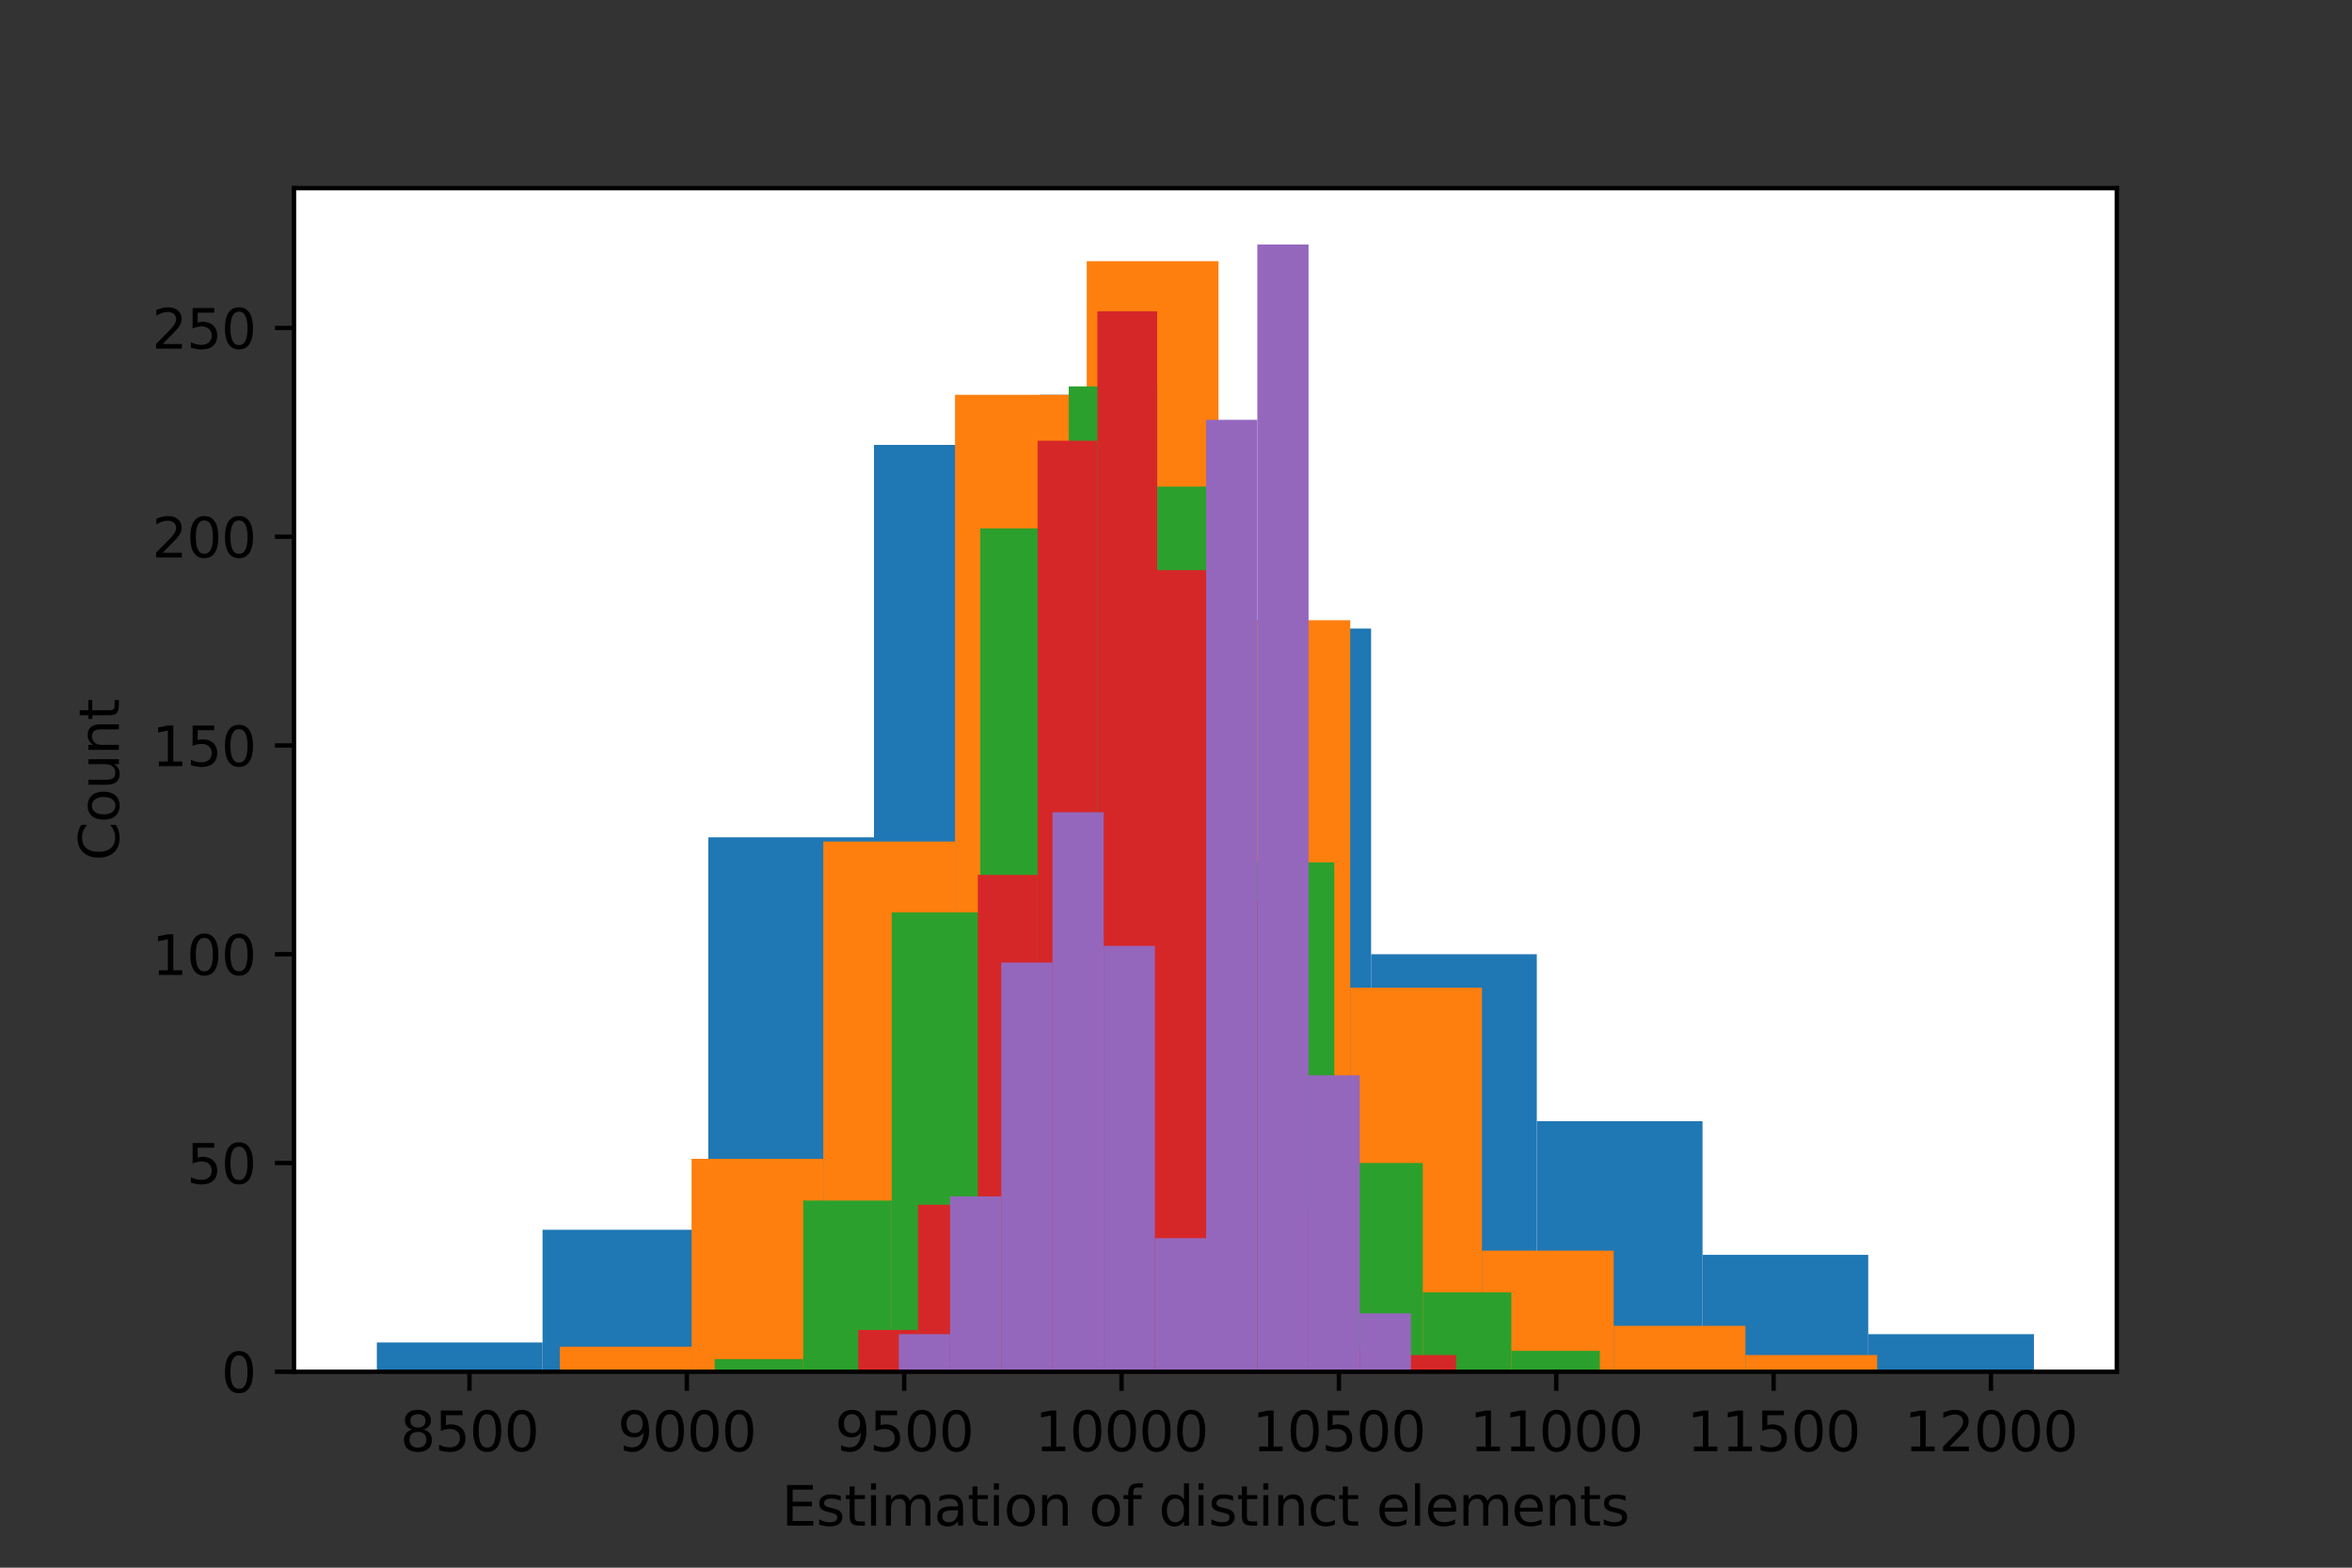 <?xml version="1.0" encoding="utf-8" standalone="no"?>
<!DOCTYPE svg PUBLIC "-//W3C//DTD SVG 1.1//EN"
  "http://www.w3.org/Graphics/SVG/1.1/DTD/svg11.dtd">
<svg height="288pt" version="1.1" viewBox="0 0 432 288" width="432pt" xmlns="http://www.w3.org/2000/svg" xmlns:xlink="http://www.w3.org/1999/xlink">
 <rect x="0" y="0" width="432" height="288" fill="#333333" stroke="none"/>
 <defs>
  <style type="text/css">*{stroke-linecap:butt;stroke-linejoin:round;}</style>
 </defs>
 <g id="figure_1">
  <g id="patch_1">
   <path d="M 0 288 
L 432 288 
L 432 0 
L 0 0 
z
" style="fill:none;"/>
  </g>
  <g id="axes_1">
   <g id="patch_2">
    <path d="M 54 252 
L 388.8 252 
L 388.8 34.56 
L 54 34.56 
z
" style="fill:#ffffff;"/>
   </g>
   <g id="patch_3">
    <path clip-path="url(#p0dc6a07c53)" d="M 69.218 252 
L 99.655 252 
L 99.655 246.631 
L 69.218 246.631 
z
" style="fill:#1f77b4;"/>
   </g>
   <g id="patch_4">
    <path clip-path="url(#p0dc6a07c53)" d="M 99.655 252 
L 130.091 252 
L 130.091 225.923 
L 99.655 225.923 
z
" style="fill:#1f77b4;"/>
   </g>
   <g id="patch_5">
    <path clip-path="url(#p0dc6a07c53)" d="M 130.091 252 
L 160.527 252 
L 160.527 153.826 
L 130.091 153.826 
z
" style="fill:#1f77b4;"/>
   </g>
   <g id="patch_6">
    <path clip-path="url(#p0dc6a07c53)" d="M 160.527 252 
L 190.964 252 
L 190.964 81.73 
L 160.527 81.73 
z
" style="fill:#1f77b4;"/>
   </g>
   <g id="patch_7">
    <path clip-path="url(#p0dc6a07c53)" d="M 190.964 252 
L 221.4 252 
L 221.4 72.526 
L 190.964 72.526 
z
" style="fill:#1f77b4;"/>
   </g>
   <g id="patch_8">
    <path clip-path="url(#p0dc6a07c53)" d="M 221.4 252 
L 251.836 252 
L 251.836 115.477 
L 221.4 115.477 
z
" style="fill:#1f77b4;"/>
   </g>
   <g id="patch_9">
    <path clip-path="url(#p0dc6a07c53)" d="M 251.836 252 
L 282.273 252 
L 282.273 175.302 
L 251.836 175.302 
z
" style="fill:#1f77b4;"/>
   </g>
   <g id="patch_10">
    <path clip-path="url(#p0dc6a07c53)" d="M 282.273 252 
L 312.709 252 
L 312.709 205.981 
L 282.273 205.981 
z
" style="fill:#1f77b4;"/>
   </g>
   <g id="patch_11">
    <path clip-path="url(#p0dc6a07c53)" d="M 312.709 252 
L 343.145 252 
L 343.145 230.524 
L 312.709 230.524 
z
" style="fill:#1f77b4;"/>
   </g>
   <g id="patch_12">
    <path clip-path="url(#p0dc6a07c53)" d="M 343.145 252 
L 373.582 252 
L 373.582 245.097 
L 343.145 245.097 
z
" style="fill:#1f77b4;"/>
   </g>
   <g id="patch_13">
    <path clip-path="url(#p0dc6a07c53)" d="M 102.825 252 
L 127.021 252 
L 127.021 247.398 
L 102.825 247.398 
z
" style="fill:#ff7f0e;"/>
   </g>
   <g id="patch_14">
    <path clip-path="url(#p0dc6a07c53)" d="M 127.021 252 
L 151.217 252 
L 151.217 212.884 
L 127.021 212.884 
z
" style="fill:#ff7f0e;"/>
   </g>
   <g id="patch_15">
    <path clip-path="url(#p0dc6a07c53)" d="M 151.217 252 
L 175.413 252 
L 175.413 154.593 
L 151.217 154.593 
z
" style="fill:#ff7f0e;"/>
   </g>
   <g id="patch_16">
    <path clip-path="url(#p0dc6a07c53)" d="M 175.413 252 
L 199.609 252 
L 199.609 72.526 
L 175.413 72.526 
z
" style="fill:#ff7f0e;"/>
   </g>
   <g id="patch_17">
    <path clip-path="url(#p0dc6a07c53)" d="M 199.609 252 
L 223.804 252 
L 223.804 47.982 
L 199.609 47.982 
z
" style="fill:#ff7f0e;"/>
   </g>
   <g id="patch_18">
    <path clip-path="url(#p0dc6a07c53)" d="M 223.804 252 
L 248 252 
L 248 113.943 
L 223.804 113.943 
z
" style="fill:#ff7f0e;"/>
   </g>
   <g id="patch_19">
    <path clip-path="url(#p0dc6a07c53)" d="M 248 252 
L 272.196 252 
L 272.196 181.437 
L 248 181.437 
z
" style="fill:#ff7f0e;"/>
   </g>
   <g id="patch_20">
    <path clip-path="url(#p0dc6a07c53)" d="M 272.196 252 
L 296.392 252 
L 296.392 229.757 
L 272.196 229.757 
z
" style="fill:#ff7f0e;"/>
   </g>
   <g id="patch_21">
    <path clip-path="url(#p0dc6a07c53)" d="M 296.392 252 
L 320.588 252 
L 320.588 243.563 
L 296.392 243.563 
z
" style="fill:#ff7f0e;"/>
   </g>
   <g id="patch_22">
    <path clip-path="url(#p0dc6a07c53)" d="M 320.588 252 
L 344.784 252 
L 344.784 248.932 
L 320.588 248.932 
z
" style="fill:#ff7f0e;"/>
   </g>
   <g id="patch_23">
    <path clip-path="url(#p0dc6a07c53)" d="M 131.264 252 
L 147.523 252 
L 147.523 249.699 
L 131.264 249.699 
z
" style="fill:#2ca02c;"/>
   </g>
   <g id="patch_24">
    <path clip-path="url(#p0dc6a07c53)" d="M 147.523 252 
L 163.782 252 
L 163.782 220.554 
L 147.523 220.554 
z
" style="fill:#2ca02c;"/>
   </g>
   <g id="patch_25">
    <path clip-path="url(#p0dc6a07c53)" d="M 163.782 252 
L 180.041 252 
L 180.041 167.632 
L 163.782 167.632 
z
" style="fill:#2ca02c;"/>
   </g>
   <g id="patch_26">
    <path clip-path="url(#p0dc6a07c53)" d="M 180.041 252 
L 196.3 252 
L 196.3 97.069 
L 180.041 97.069 
z
" style="fill:#2ca02c;"/>
   </g>
   <g id="patch_27">
    <path clip-path="url(#p0dc6a07c53)" d="M 196.3 252 
L 212.559 252 
L 212.559 70.992 
L 196.3 70.992 
z
" style="fill:#2ca02c;"/>
   </g>
   <g id="patch_28">
    <path clip-path="url(#p0dc6a07c53)" d="M 212.559 252 
L 228.818 252 
L 228.818 89.399 
L 212.559 89.399 
z
" style="fill:#2ca02c;"/>
   </g>
   <g id="patch_29">
    <path clip-path="url(#p0dc6a07c53)" d="M 228.818 252 
L 245.077 252 
L 245.077 158.428 
L 228.818 158.428 
z
" style="fill:#2ca02c;"/>
   </g>
   <g id="patch_30">
    <path clip-path="url(#p0dc6a07c53)" d="M 245.077 252 
L 261.336 252 
L 261.336 213.651 
L 245.077 213.651 
z
" style="fill:#2ca02c;"/>
   </g>
   <g id="patch_31">
    <path clip-path="url(#p0dc6a07c53)" d="M 261.336 252 
L 277.596 252 
L 277.596 237.427 
L 261.336 237.427 
z
" style="fill:#2ca02c;"/>
   </g>
   <g id="patch_32">
    <path clip-path="url(#p0dc6a07c53)" d="M 277.596 252 
L 293.855 252 
L 293.855 248.165 
L 277.596 248.165 
z
" style="fill:#2ca02c;"/>
   </g>
   <g id="patch_33">
    <path clip-path="url(#p0dc6a07c53)" d="M 157.633 252 
L 168.615 252 
L 168.615 244.33 
L 157.633 244.33 
z
" style="fill:#d62728;"/>
   </g>
   <g id="patch_34">
    <path clip-path="url(#p0dc6a07c53)" d="M 168.615 252 
L 179.597 252 
L 179.597 221.321 
L 168.615 221.321 
z
" style="fill:#d62728;"/>
   </g>
   <g id="patch_35">
    <path clip-path="url(#p0dc6a07c53)" d="M 179.597 252 
L 190.579 252 
L 190.579 160.729 
L 179.597 160.729 
z
" style="fill:#d62728;"/>
   </g>
   <g id="patch_36">
    <path clip-path="url(#p0dc6a07c53)" d="M 190.579 252 
L 201.56 252 
L 201.56 80.963 
L 190.579 80.963 
z
" style="fill:#d62728;"/>
   </g>
   <g id="patch_37">
    <path clip-path="url(#p0dc6a07c53)" d="M 201.56 252 
L 212.542 252 
L 212.542 57.186 
L 201.56 57.186 
z
" style="fill:#d62728;"/>
   </g>
   <g id="patch_38">
    <path clip-path="url(#p0dc6a07c53)" d="M 212.542 252 
L 223.524 252 
L 223.524 104.739 
L 212.542 104.739 
z
" style="fill:#d62728;"/>
   </g>
   <g id="patch_39">
    <path clip-path="url(#p0dc6a07c53)" d="M 223.524 252 
L 234.506 252 
L 234.506 165.331 
L 223.524 165.331 
z
" style="fill:#d62728;"/>
   </g>
   <g id="patch_40">
    <path clip-path="url(#p0dc6a07c53)" d="M 234.506 252 
L 245.488 252 
L 245.488 222.088 
L 234.506 222.088 
z
" style="fill:#d62728;"/>
   </g>
   <g id="patch_41">
    <path clip-path="url(#p0dc6a07c53)" d="M 245.488 252 
L 256.47 252 
L 256.47 247.398 
L 245.488 247.398 
z
" style="fill:#d62728;"/>
   </g>
   <g id="patch_42">
    <path clip-path="url(#p0dc6a07c53)" d="M 256.47 252 
L 267.451 252 
L 267.451 248.932 
L 256.47 248.932 
z
" style="fill:#d62728;"/>
   </g>
   <g id="patch_43">
    <path clip-path="url(#p0dc6a07c53)" d="M 165.098 252 
L 174.504 252 
L 174.504 245.097 
L 165.098 245.097 
z
" style="fill:#9467bd;"/>
   </g>
   <g id="patch_44">
    <path clip-path="url(#p0dc6a07c53)" d="M 174.504 252 
L 183.91 252 
L 183.91 219.787 
L 174.504 219.787 
z
" style="fill:#9467bd;"/>
   </g>
   <g id="patch_45">
    <path clip-path="url(#p0dc6a07c53)" d="M 183.91 252 
L 193.316 252 
L 193.316 176.836 
L 183.91 176.836 
z
" style="fill:#9467bd;"/>
   </g>
   <g id="patch_46">
    <path clip-path="url(#p0dc6a07c53)" d="M 193.316 252 
L 202.722 252 
L 202.722 149.224 
L 193.316 149.224 
z
" style="fill:#9467bd;"/>
   </g>
   <g id="patch_47">
    <path clip-path="url(#p0dc6a07c53)" d="M 202.722 252 
L 212.127 252 
L 212.127 173.768 
L 202.722 173.768 
z
" style="fill:#9467bd;"/>
   </g>
   <g id="patch_48">
    <path clip-path="url(#p0dc6a07c53)" d="M 212.127 252 
L 221.533 252 
L 221.533 227.457 
L 212.127 227.457 
z
" style="fill:#9467bd;"/>
   </g>
   <g id="patch_49">
    <path clip-path="url(#p0dc6a07c53)" d="M 221.533 252 
L 230.939 252 
L 230.939 77.128 
L 221.533 77.128 
z
" style="fill:#9467bd;"/>
   </g>
   <g id="patch_50">
    <path clip-path="url(#p0dc6a07c53)" d="M 230.939 252 
L 240.345 252 
L 240.345 44.914 
L 230.939 44.914 
z
" style="fill:#9467bd;"/>
   </g>
   <g id="patch_51">
    <path clip-path="url(#p0dc6a07c53)" d="M 240.345 252 
L 249.75 252 
L 249.75 197.544 
L 240.345 197.544 
z
" style="fill:#9467bd;"/>
   </g>
   <g id="patch_52">
    <path clip-path="url(#p0dc6a07c53)" d="M 249.75 252 
L 259.156 252 
L 259.156 241.262 
L 249.75 241.262 
z
" style="fill:#9467bd;"/>
   </g>
   <g id="matplotlib.axis_1">
    <g id="xtick_1">
     <g id="line2d_1">
      <defs>
       <path d="M 0 0 
L 0 3.5 
" id="m1038b57aa7" style="stroke:#000000;stroke-width:0.8;"/>
      </defs>
      <g>
       <use style="stroke:#000000;stroke-width:0.8;" x="86.231" xlink:href="#m1038b57aa7" y="252"/>
      </g>
     </g>
     <g id="text_1">
      <!-- 8500 -->
      <g transform="translate(73.506 266.598)scale(0.1 -0.1)">
       <defs>
        <path d="M 2034 2216 
Q 1584 2216 1326 1975 
Q 1069 1734 1069 1313 
Q 1069 891 1326 650 
Q 1584 409 2034 409 
Q 2484 409 2743 651 
Q 3003 894 3003 1313 
Q 3003 1734 2745 1975 
Q 2488 2216 2034 2216 
z
M 1403 2484 
Q 997 2584 770 2862 
Q 544 3141 544 3541 
Q 544 4100 942 4425 
Q 1341 4750 2034 4750 
Q 2731 4750 3128 4425 
Q 3525 4100 3525 3541 
Q 3525 3141 3298 2862 
Q 3072 2584 2669 2484 
Q 3125 2378 3379 2068 
Q 3634 1759 3634 1313 
Q 3634 634 3220 271 
Q 2806 -91 2034 -91 
Q 1263 -91 848 271 
Q 434 634 434 1313 
Q 434 1759 690 2068 
Q 947 2378 1403 2484 
z
M 1172 3481 
Q 1172 3119 1398 2916 
Q 1625 2713 2034 2713 
Q 2441 2713 2670 2916 
Q 2900 3119 2900 3481 
Q 2900 3844 2670 4047 
Q 2441 4250 2034 4250 
Q 1625 4250 1398 4047 
Q 1172 3844 1172 3481 
z
" id="DejaVuSans-38" transform="scale(0.016)"/>
        <path d="M 691 4666 
L 3169 4666 
L 3169 4134 
L 1269 4134 
L 1269 2991 
Q 1406 3038 1543 3061 
Q 1681 3084 1819 3084 
Q 2600 3084 3056 2656 
Q 3513 2228 3513 1497 
Q 3513 744 3044 326 
Q 2575 -91 1722 -91 
Q 1428 -91 1123 -41 
Q 819 9 494 109 
L 494 744 
Q 775 591 1075 516 
Q 1375 441 1709 441 
Q 2250 441 2565 725 
Q 2881 1009 2881 1497 
Q 2881 1984 2565 2268 
Q 2250 2553 1709 2553 
Q 1456 2553 1204 2497 
Q 953 2441 691 2322 
L 691 4666 
z
" id="DejaVuSans-35" transform="scale(0.016)"/>
        <path d="M 2034 4250 
Q 1547 4250 1301 3770 
Q 1056 3291 1056 2328 
Q 1056 1369 1301 889 
Q 1547 409 2034 409 
Q 2525 409 2770 889 
Q 3016 1369 3016 2328 
Q 3016 3291 2770 3770 
Q 2525 4250 2034 4250 
z
M 2034 4750 
Q 2819 4750 3233 4129 
Q 3647 3509 3647 2328 
Q 3647 1150 3233 529 
Q 2819 -91 2034 -91 
Q 1250 -91 836 529 
Q 422 1150 422 2328 
Q 422 3509 836 4129 
Q 1250 4750 2034 4750 
z
" id="DejaVuSans-30" transform="scale(0.016)"/>
       </defs>
       <use xlink:href="#DejaVuSans-38"/>
       <use x="63.623" xlink:href="#DejaVuSans-35"/>
       <use x="127.246" xlink:href="#DejaVuSans-30"/>
       <use x="190.869" xlink:href="#DejaVuSans-30"/>
      </g>
     </g>
    </g>
    <g id="xtick_2">
     <g id="line2d_2">
      <g>
       <use style="stroke:#000000;stroke-width:0.8;" x="126.153" xlink:href="#m1038b57aa7" y="252"/>
      </g>
     </g>
     <g id="text_2">
      <!-- 9000 -->
      <g transform="translate(113.428 266.598)scale(0.1 -0.1)">
       <defs>
        <path d="M 703 97 
L 703 672 
Q 941 559 1184 500 
Q 1428 441 1663 441 
Q 2288 441 2617 861 
Q 2947 1281 2994 2138 
Q 2813 1869 2534 1725 
Q 2256 1581 1919 1581 
Q 1219 1581 811 2004 
Q 403 2428 403 3163 
Q 403 3881 828 4315 
Q 1253 4750 1959 4750 
Q 2769 4750 3195 4129 
Q 3622 3509 3622 2328 
Q 3622 1225 3098 567 
Q 2575 -91 1691 -91 
Q 1453 -91 1209 -44 
Q 966 3 703 97 
z
M 1959 2075 
Q 2384 2075 2632 2365 
Q 2881 2656 2881 3163 
Q 2881 3666 2632 3958 
Q 2384 4250 1959 4250 
Q 1534 4250 1286 3958 
Q 1038 3666 1038 3163 
Q 1038 2656 1286 2365 
Q 1534 2075 1959 2075 
z
" id="DejaVuSans-39" transform="scale(0.016)"/>
       </defs>
       <use xlink:href="#DejaVuSans-39"/>
       <use x="63.623" xlink:href="#DejaVuSans-30"/>
       <use x="127.246" xlink:href="#DejaVuSans-30"/>
       <use x="190.869" xlink:href="#DejaVuSans-30"/>
      </g>
     </g>
    </g>
    <g id="xtick_3">
     <g id="line2d_3">
      <g>
       <use style="stroke:#000000;stroke-width:0.8;" x="166.075" xlink:href="#m1038b57aa7" y="252"/>
      </g>
     </g>
     <g id="text_3">
      <!-- 9500 -->
      <g transform="translate(153.35 266.598)scale(0.1 -0.1)">
       <use xlink:href="#DejaVuSans-39"/>
       <use x="63.623" xlink:href="#DejaVuSans-35"/>
       <use x="127.246" xlink:href="#DejaVuSans-30"/>
       <use x="190.869" xlink:href="#DejaVuSans-30"/>
      </g>
     </g>
    </g>
    <g id="xtick_4">
     <g id="line2d_4">
      <g>
       <use style="stroke:#000000;stroke-width:0.8;" x="205.996" xlink:href="#m1038b57aa7" y="252"/>
      </g>
     </g>
     <g id="text_4">
      <!-- 10000 -->
      <g transform="translate(190.09 266.598)scale(0.1 -0.1)">
       <defs>
        <path d="M 794 531 
L 1825 531 
L 1825 4091 
L 703 3866 
L 703 4441 
L 1819 4666 
L 2450 4666 
L 2450 531 
L 3481 531 
L 3481 0 
L 794 0 
L 794 531 
z
" id="DejaVuSans-31" transform="scale(0.016)"/>
       </defs>
       <use xlink:href="#DejaVuSans-31"/>
       <use x="63.623" xlink:href="#DejaVuSans-30"/>
       <use x="127.246" xlink:href="#DejaVuSans-30"/>
       <use x="190.869" xlink:href="#DejaVuSans-30"/>
       <use x="254.492" xlink:href="#DejaVuSans-30"/>
      </g>
     </g>
    </g>
    <g id="xtick_5">
     <g id="line2d_5">
      <g>
       <use style="stroke:#000000;stroke-width:0.8;" x="245.918" xlink:href="#m1038b57aa7" y="252"/>
      </g>
     </g>
     <g id="text_5">
      <!-- 10500 -->
      <g transform="translate(230.012 266.598)scale(0.1 -0.1)">
       <use xlink:href="#DejaVuSans-31"/>
       <use x="63.623" xlink:href="#DejaVuSans-30"/>
       <use x="127.246" xlink:href="#DejaVuSans-35"/>
       <use x="190.869" xlink:href="#DejaVuSans-30"/>
       <use x="254.492" xlink:href="#DejaVuSans-30"/>
      </g>
     </g>
    </g>
    <g id="xtick_6">
     <g id="line2d_6">
      <g>
       <use style="stroke:#000000;stroke-width:0.8;" x="285.84" xlink:href="#m1038b57aa7" y="252"/>
      </g>
     </g>
     <g id="text_6">
      <!-- 11000 -->
      <g transform="translate(269.934 266.598)scale(0.1 -0.1)">
       <use xlink:href="#DejaVuSans-31"/>
       <use x="63.623" xlink:href="#DejaVuSans-31"/>
       <use x="127.246" xlink:href="#DejaVuSans-30"/>
       <use x="190.869" xlink:href="#DejaVuSans-30"/>
       <use x="254.492" xlink:href="#DejaVuSans-30"/>
      </g>
     </g>
    </g>
    <g id="xtick_7">
     <g id="line2d_7">
      <g>
       <use style="stroke:#000000;stroke-width:0.8;" x="325.762" xlink:href="#m1038b57aa7" y="252"/>
      </g>
     </g>
     <g id="text_7">
      <!-- 11500 -->
      <g transform="translate(309.856 266.598)scale(0.1 -0.1)">
       <use xlink:href="#DejaVuSans-31"/>
       <use x="63.623" xlink:href="#DejaVuSans-31"/>
       <use x="127.246" xlink:href="#DejaVuSans-35"/>
       <use x="190.869" xlink:href="#DejaVuSans-30"/>
       <use x="254.492" xlink:href="#DejaVuSans-30"/>
      </g>
     </g>
    </g>
    <g id="xtick_8">
     <g id="line2d_8">
      <g>
       <use style="stroke:#000000;stroke-width:0.8;" x="365.684" xlink:href="#m1038b57aa7" y="252"/>
      </g>
     </g>
     <g id="text_8">
      <!-- 12000 -->
      <g transform="translate(349.778 266.598)scale(0.1 -0.1)">
       <defs>
        <path d="M 1228 531 
L 3431 531 
L 3431 0 
L 469 0 
L 469 531 
Q 828 903 1448 1529 
Q 2069 2156 2228 2338 
Q 2531 2678 2651 2914 
Q 2772 3150 2772 3378 
Q 2772 3750 2511 3984 
Q 2250 4219 1831 4219 
Q 1534 4219 1204 4116 
Q 875 4013 500 3803 
L 500 4441 
Q 881 4594 1212 4672 
Q 1544 4750 1819 4750 
Q 2544 4750 2975 4387 
Q 3406 4025 3406 3419 
Q 3406 3131 3298 2873 
Q 3191 2616 2906 2266 
Q 2828 2175 2409 1742 
Q 1991 1309 1228 531 
z
" id="DejaVuSans-32" transform="scale(0.016)"/>
       </defs>
       <use xlink:href="#DejaVuSans-31"/>
       <use x="63.623" xlink:href="#DejaVuSans-32"/>
       <use x="127.246" xlink:href="#DejaVuSans-30"/>
       <use x="190.869" xlink:href="#DejaVuSans-30"/>
       <use x="254.492" xlink:href="#DejaVuSans-30"/>
      </g>
     </g>
    </g>
    <g id="text_9">
     <!-- Estimation of distinct elements -->
     <g transform="translate(143.57 280.277)scale(0.1 -0.1)">
      <defs>
       <path d="M 628 4666 
L 3578 4666 
L 3578 4134 
L 1259 4134 
L 1259 2753 
L 3481 2753 
L 3481 2222 
L 1259 2222 
L 1259 531 
L 3634 531 
L 3634 0 
L 628 0 
L 628 4666 
z
" id="DejaVuSans-45" transform="scale(0.016)"/>
       <path d="M 2834 3397 
L 2834 2853 
Q 2591 2978 2328 3040 
Q 2066 3103 1784 3103 
Q 1356 3103 1142 2972 
Q 928 2841 928 2578 
Q 928 2378 1081 2264 
Q 1234 2150 1697 2047 
L 1894 2003 
Q 2506 1872 2764 1633 
Q 3022 1394 3022 966 
Q 3022 478 2636 193 
Q 2250 -91 1575 -91 
Q 1294 -91 989 -36 
Q 684 19 347 128 
L 347 722 
Q 666 556 975 473 
Q 1284 391 1588 391 
Q 1994 391 2212 530 
Q 2431 669 2431 922 
Q 2431 1156 2273 1281 
Q 2116 1406 1581 1522 
L 1381 1569 
Q 847 1681 609 1914 
Q 372 2147 372 2553 
Q 372 3047 722 3315 
Q 1072 3584 1716 3584 
Q 2034 3584 2315 3537 
Q 2597 3491 2834 3397 
z
" id="DejaVuSans-73" transform="scale(0.016)"/>
       <path d="M 1172 4494 
L 1172 3500 
L 2356 3500 
L 2356 3053 
L 1172 3053 
L 1172 1153 
Q 1172 725 1289 603 
Q 1406 481 1766 481 
L 2356 481 
L 2356 0 
L 1766 0 
Q 1100 0 847 248 
Q 594 497 594 1153 
L 594 3053 
L 172 3053 
L 172 3500 
L 594 3500 
L 594 4494 
L 1172 4494 
z
" id="DejaVuSans-74" transform="scale(0.016)"/>
       <path d="M 603 3500 
L 1178 3500 
L 1178 0 
L 603 0 
L 603 3500 
z
M 603 4863 
L 1178 4863 
L 1178 4134 
L 603 4134 
L 603 4863 
z
" id="DejaVuSans-69" transform="scale(0.016)"/>
       <path d="M 3328 2828 
Q 3544 3216 3844 3400 
Q 4144 3584 4550 3584 
Q 5097 3584 5394 3201 
Q 5691 2819 5691 2113 
L 5691 0 
L 5113 0 
L 5113 2094 
Q 5113 2597 4934 2840 
Q 4756 3084 4391 3084 
Q 3944 3084 3684 2787 
Q 3425 2491 3425 1978 
L 3425 0 
L 2847 0 
L 2847 2094 
Q 2847 2600 2669 2842 
Q 2491 3084 2119 3084 
Q 1678 3084 1418 2786 
Q 1159 2488 1159 1978 
L 1159 0 
L 581 0 
L 581 3500 
L 1159 3500 
L 1159 2956 
Q 1356 3278 1631 3431 
Q 1906 3584 2284 3584 
Q 2666 3584 2933 3390 
Q 3200 3197 3328 2828 
z
" id="DejaVuSans-6d" transform="scale(0.016)"/>
       <path d="M 2194 1759 
Q 1497 1759 1228 1600 
Q 959 1441 959 1056 
Q 959 750 1161 570 
Q 1363 391 1709 391 
Q 2188 391 2477 730 
Q 2766 1069 2766 1631 
L 2766 1759 
L 2194 1759 
z
M 3341 1997 
L 3341 0 
L 2766 0 
L 2766 531 
Q 2569 213 2275 61 
Q 1981 -91 1556 -91 
Q 1019 -91 701 211 
Q 384 513 384 1019 
Q 384 1609 779 1909 
Q 1175 2209 1959 2209 
L 2766 2209 
L 2766 2266 
Q 2766 2663 2505 2880 
Q 2244 3097 1772 3097 
Q 1472 3097 1187 3025 
Q 903 2953 641 2809 
L 641 3341 
Q 956 3463 1253 3523 
Q 1550 3584 1831 3584 
Q 2591 3584 2966 3190 
Q 3341 2797 3341 1997 
z
" id="DejaVuSans-61" transform="scale(0.016)"/>
       <path d="M 1959 3097 
Q 1497 3097 1228 2736 
Q 959 2375 959 1747 
Q 959 1119 1226 758 
Q 1494 397 1959 397 
Q 2419 397 2687 759 
Q 2956 1122 2956 1747 
Q 2956 2369 2687 2733 
Q 2419 3097 1959 3097 
z
M 1959 3584 
Q 2709 3584 3137 3096 
Q 3566 2609 3566 1747 
Q 3566 888 3137 398 
Q 2709 -91 1959 -91 
Q 1206 -91 779 398 
Q 353 888 353 1747 
Q 353 2609 779 3096 
Q 1206 3584 1959 3584 
z
" id="DejaVuSans-6f" transform="scale(0.016)"/>
       <path d="M 3513 2113 
L 3513 0 
L 2938 0 
L 2938 2094 
Q 2938 2591 2744 2837 
Q 2550 3084 2163 3084 
Q 1697 3084 1428 2787 
Q 1159 2491 1159 1978 
L 1159 0 
L 581 0 
L 581 3500 
L 1159 3500 
L 1159 2956 
Q 1366 3272 1645 3428 
Q 1925 3584 2291 3584 
Q 2894 3584 3203 3211 
Q 3513 2838 3513 2113 
z
" id="DejaVuSans-6e" transform="scale(0.016)"/>
       <path id="DejaVuSans-20" transform="scale(0.016)"/>
       <path d="M 2375 4863 
L 2375 4384 
L 1825 4384 
Q 1516 4384 1395 4259 
Q 1275 4134 1275 3809 
L 1275 3500 
L 2222 3500 
L 2222 3053 
L 1275 3053 
L 1275 0 
L 697 0 
L 697 3053 
L 147 3053 
L 147 3500 
L 697 3500 
L 697 3744 
Q 697 4328 969 4595 
Q 1241 4863 1831 4863 
L 2375 4863 
z
" id="DejaVuSans-66" transform="scale(0.016)"/>
       <path d="M 2906 2969 
L 2906 4863 
L 3481 4863 
L 3481 0 
L 2906 0 
L 2906 525 
Q 2725 213 2448 61 
Q 2172 -91 1784 -91 
Q 1150 -91 751 415 
Q 353 922 353 1747 
Q 353 2572 751 3078 
Q 1150 3584 1784 3584 
Q 2172 3584 2448 3432 
Q 2725 3281 2906 2969 
z
M 947 1747 
Q 947 1113 1208 752 
Q 1469 391 1925 391 
Q 2381 391 2643 752 
Q 2906 1113 2906 1747 
Q 2906 2381 2643 2742 
Q 2381 3103 1925 3103 
Q 1469 3103 1208 2742 
Q 947 2381 947 1747 
z
" id="DejaVuSans-64" transform="scale(0.016)"/>
       <path d="M 3122 3366 
L 3122 2828 
Q 2878 2963 2633 3030 
Q 2388 3097 2138 3097 
Q 1578 3097 1268 2742 
Q 959 2388 959 1747 
Q 959 1106 1268 751 
Q 1578 397 2138 397 
Q 2388 397 2633 464 
Q 2878 531 3122 666 
L 3122 134 
Q 2881 22 2623 -34 
Q 2366 -91 2075 -91 
Q 1284 -91 818 406 
Q 353 903 353 1747 
Q 353 2603 823 3093 
Q 1294 3584 2113 3584 
Q 2378 3584 2631 3529 
Q 2884 3475 3122 3366 
z
" id="DejaVuSans-63" transform="scale(0.016)"/>
       <path d="M 3597 1894 
L 3597 1613 
L 953 1613 
Q 991 1019 1311 708 
Q 1631 397 2203 397 
Q 2534 397 2845 478 
Q 3156 559 3463 722 
L 3463 178 
Q 3153 47 2828 -22 
Q 2503 -91 2169 -91 
Q 1331 -91 842 396 
Q 353 884 353 1716 
Q 353 2575 817 3079 
Q 1281 3584 2069 3584 
Q 2775 3584 3186 3129 
Q 3597 2675 3597 1894 
z
M 3022 2063 
Q 3016 2534 2758 2815 
Q 2500 3097 2075 3097 
Q 1594 3097 1305 2825 
Q 1016 2553 972 2059 
L 3022 2063 
z
" id="DejaVuSans-65" transform="scale(0.016)"/>
       <path d="M 603 4863 
L 1178 4863 
L 1178 0 
L 603 0 
L 603 4863 
z
" id="DejaVuSans-6c" transform="scale(0.016)"/>
      </defs>
      <use xlink:href="#DejaVuSans-45"/>
      <use x="63.184" xlink:href="#DejaVuSans-73"/>
      <use x="115.283" xlink:href="#DejaVuSans-74"/>
      <use x="154.492" xlink:href="#DejaVuSans-69"/>
      <use x="182.275" xlink:href="#DejaVuSans-6d"/>
      <use x="279.688" xlink:href="#DejaVuSans-61"/>
      <use x="340.967" xlink:href="#DejaVuSans-74"/>
      <use x="380.176" xlink:href="#DejaVuSans-69"/>
      <use x="407.959" xlink:href="#DejaVuSans-6f"/>
      <use x="469.141" xlink:href="#DejaVuSans-6e"/>
      <use x="532.52" xlink:href="#DejaVuSans-20"/>
      <use x="564.307" xlink:href="#DejaVuSans-6f"/>
      <use x="625.488" xlink:href="#DejaVuSans-66"/>
      <use x="660.693" xlink:href="#DejaVuSans-20"/>
      <use x="692.48" xlink:href="#DejaVuSans-64"/>
      <use x="755.957" xlink:href="#DejaVuSans-69"/>
      <use x="783.74" xlink:href="#DejaVuSans-73"/>
      <use x="835.84" xlink:href="#DejaVuSans-74"/>
      <use x="875.049" xlink:href="#DejaVuSans-69"/>
      <use x="902.832" xlink:href="#DejaVuSans-6e"/>
      <use x="966.211" xlink:href="#DejaVuSans-63"/>
      <use x="1021.191" xlink:href="#DejaVuSans-74"/>
      <use x="1060.4" xlink:href="#DejaVuSans-20"/>
      <use x="1092.188" xlink:href="#DejaVuSans-65"/>
      <use x="1153.711" xlink:href="#DejaVuSans-6c"/>
      <use x="1181.494" xlink:href="#DejaVuSans-65"/>
      <use x="1243.018" xlink:href="#DejaVuSans-6d"/>
      <use x="1340.43" xlink:href="#DejaVuSans-65"/>
      <use x="1401.953" xlink:href="#DejaVuSans-6e"/>
      <use x="1465.332" xlink:href="#DejaVuSans-74"/>
      <use x="1504.541" xlink:href="#DejaVuSans-73"/>
     </g>
    </g>
   </g>
   <g id="matplotlib.axis_2">
    <g id="ytick_1">
     <g id="line2d_9">
      <defs>
       <path d="M 0 0 
L -3.5 0 
" id="mc1d7064cd0" style="stroke:#000000;stroke-width:0.8;"/>
      </defs>
      <g>
       <use style="stroke:#000000;stroke-width:0.8;" x="54" xlink:href="#mc1d7064cd0" y="252"/>
      </g>
     </g>
     <g id="text_10">
      <!-- 0 -->
      <g transform="translate(40.638 255.799)scale(0.1 -0.1)">
       <use xlink:href="#DejaVuSans-30"/>
      </g>
     </g>
    </g>
    <g id="ytick_2">
     <g id="line2d_10">
      <g>
       <use style="stroke:#000000;stroke-width:0.8;" x="54" xlink:href="#mc1d7064cd0" y="213.651"/>
      </g>
     </g>
     <g id="text_11">
      <!-- 50 -->
      <g transform="translate(34.275 217.45)scale(0.1 -0.1)">
       <use xlink:href="#DejaVuSans-35"/>
       <use x="63.623" xlink:href="#DejaVuSans-30"/>
      </g>
     </g>
    </g>
    <g id="ytick_3">
     <g id="line2d_11">
      <g>
       <use style="stroke:#000000;stroke-width:0.8;" x="54" xlink:href="#mc1d7064cd0" y="175.302"/>
      </g>
     </g>
     <g id="text_12">
      <!-- 100 -->
      <g transform="translate(27.913 179.101)scale(0.1 -0.1)">
       <use xlink:href="#DejaVuSans-31"/>
       <use x="63.623" xlink:href="#DejaVuSans-30"/>
       <use x="127.246" xlink:href="#DejaVuSans-30"/>
      </g>
     </g>
    </g>
    <g id="ytick_4">
     <g id="line2d_12">
      <g>
       <use style="stroke:#000000;stroke-width:0.8;" x="54" xlink:href="#mc1d7064cd0" y="136.952"/>
      </g>
     </g>
     <g id="text_13">
      <!-- 150 -->
      <g transform="translate(27.913 140.752)scale(0.1 -0.1)">
       <use xlink:href="#DejaVuSans-31"/>
       <use x="63.623" xlink:href="#DejaVuSans-35"/>
       <use x="127.246" xlink:href="#DejaVuSans-30"/>
      </g>
     </g>
    </g>
    <g id="ytick_5">
     <g id="line2d_13">
      <g>
       <use style="stroke:#000000;stroke-width:0.8;" x="54" xlink:href="#mc1d7064cd0" y="98.603"/>
      </g>
     </g>
     <g id="text_14">
      <!-- 200 -->
      <g transform="translate(27.913 102.402)scale(0.1 -0.1)">
       <use xlink:href="#DejaVuSans-32"/>
       <use x="63.623" xlink:href="#DejaVuSans-30"/>
       <use x="127.246" xlink:href="#DejaVuSans-30"/>
      </g>
     </g>
    </g>
    <g id="ytick_6">
     <g id="line2d_14">
      <g>
       <use style="stroke:#000000;stroke-width:0.8;" x="54" xlink:href="#mc1d7064cd0" y="60.254"/>
      </g>
     </g>
     <g id="text_15">
      <!-- 250 -->
      <g transform="translate(27.913 64.053)scale(0.1 -0.1)">
       <use xlink:href="#DejaVuSans-32"/>
       <use x="63.623" xlink:href="#DejaVuSans-35"/>
       <use x="127.246" xlink:href="#DejaVuSans-30"/>
      </g>
     </g>
    </g>
    <g id="text_16">
     <!-- Count -->
     <g transform="translate(21.833 158.128)rotate(-90)scale(0.1 -0.1)">
      <defs>
       <path d="M 4122 4306 
L 4122 3641 
Q 3803 3938 3442 4084 
Q 3081 4231 2675 4231 
Q 1875 4231 1450 3742 
Q 1025 3253 1025 2328 
Q 1025 1406 1450 917 
Q 1875 428 2675 428 
Q 3081 428 3442 575 
Q 3803 722 4122 1019 
L 4122 359 
Q 3791 134 3420 21 
Q 3050 -91 2638 -91 
Q 1578 -91 968 557 
Q 359 1206 359 2328 
Q 359 3453 968 4101 
Q 1578 4750 2638 4750 
Q 3056 4750 3426 4639 
Q 3797 4528 4122 4306 
z
" id="DejaVuSans-43" transform="scale(0.016)"/>
       <path d="M 544 1381 
L 544 3500 
L 1119 3500 
L 1119 1403 
Q 1119 906 1312 657 
Q 1506 409 1894 409 
Q 2359 409 2629 706 
Q 2900 1003 2900 1516 
L 2900 3500 
L 3475 3500 
L 3475 0 
L 2900 0 
L 2900 538 
Q 2691 219 2414 64 
Q 2138 -91 1772 -91 
Q 1169 -91 856 284 
Q 544 659 544 1381 
z
M 1991 3584 
L 1991 3584 
z
" id="DejaVuSans-75" transform="scale(0.016)"/>
      </defs>
      <use xlink:href="#DejaVuSans-43"/>
      <use x="69.824" xlink:href="#DejaVuSans-6f"/>
      <use x="131.006" xlink:href="#DejaVuSans-75"/>
      <use x="194.385" xlink:href="#DejaVuSans-6e"/>
      <use x="257.764" xlink:href="#DejaVuSans-74"/>
     </g>
    </g>
   </g>
   <g id="patch_53">
    <path d="M 54 252 
L 54 34.56 
" style="fill:none;stroke:#000000;stroke-linecap:square;stroke-linejoin:miter;stroke-width:0.8;"/>
   </g>
   <g id="patch_54">
    <path d="M 388.8 252 
L 388.8 34.56 
" style="fill:none;stroke:#000000;stroke-linecap:square;stroke-linejoin:miter;stroke-width:0.8;"/>
   </g>
   <g id="patch_55">
    <path d="M 54 252 
L 388.8 252 
" style="fill:none;stroke:#000000;stroke-linecap:square;stroke-linejoin:miter;stroke-width:0.8;"/>
   </g>
   <g id="patch_56">
    <path d="M 54 34.56 
L 388.8 34.56 
" style="fill:none;stroke:#000000;stroke-linecap:square;stroke-linejoin:miter;stroke-width:0.8;"/>
   </g>
  </g>
 </g>
 <defs>
  <clipPath id="p0dc6a07c53">
   <rect height="217.44" width="334.8" x="54" y="34.56"/>
  </clipPath>
 </defs>
</svg>

